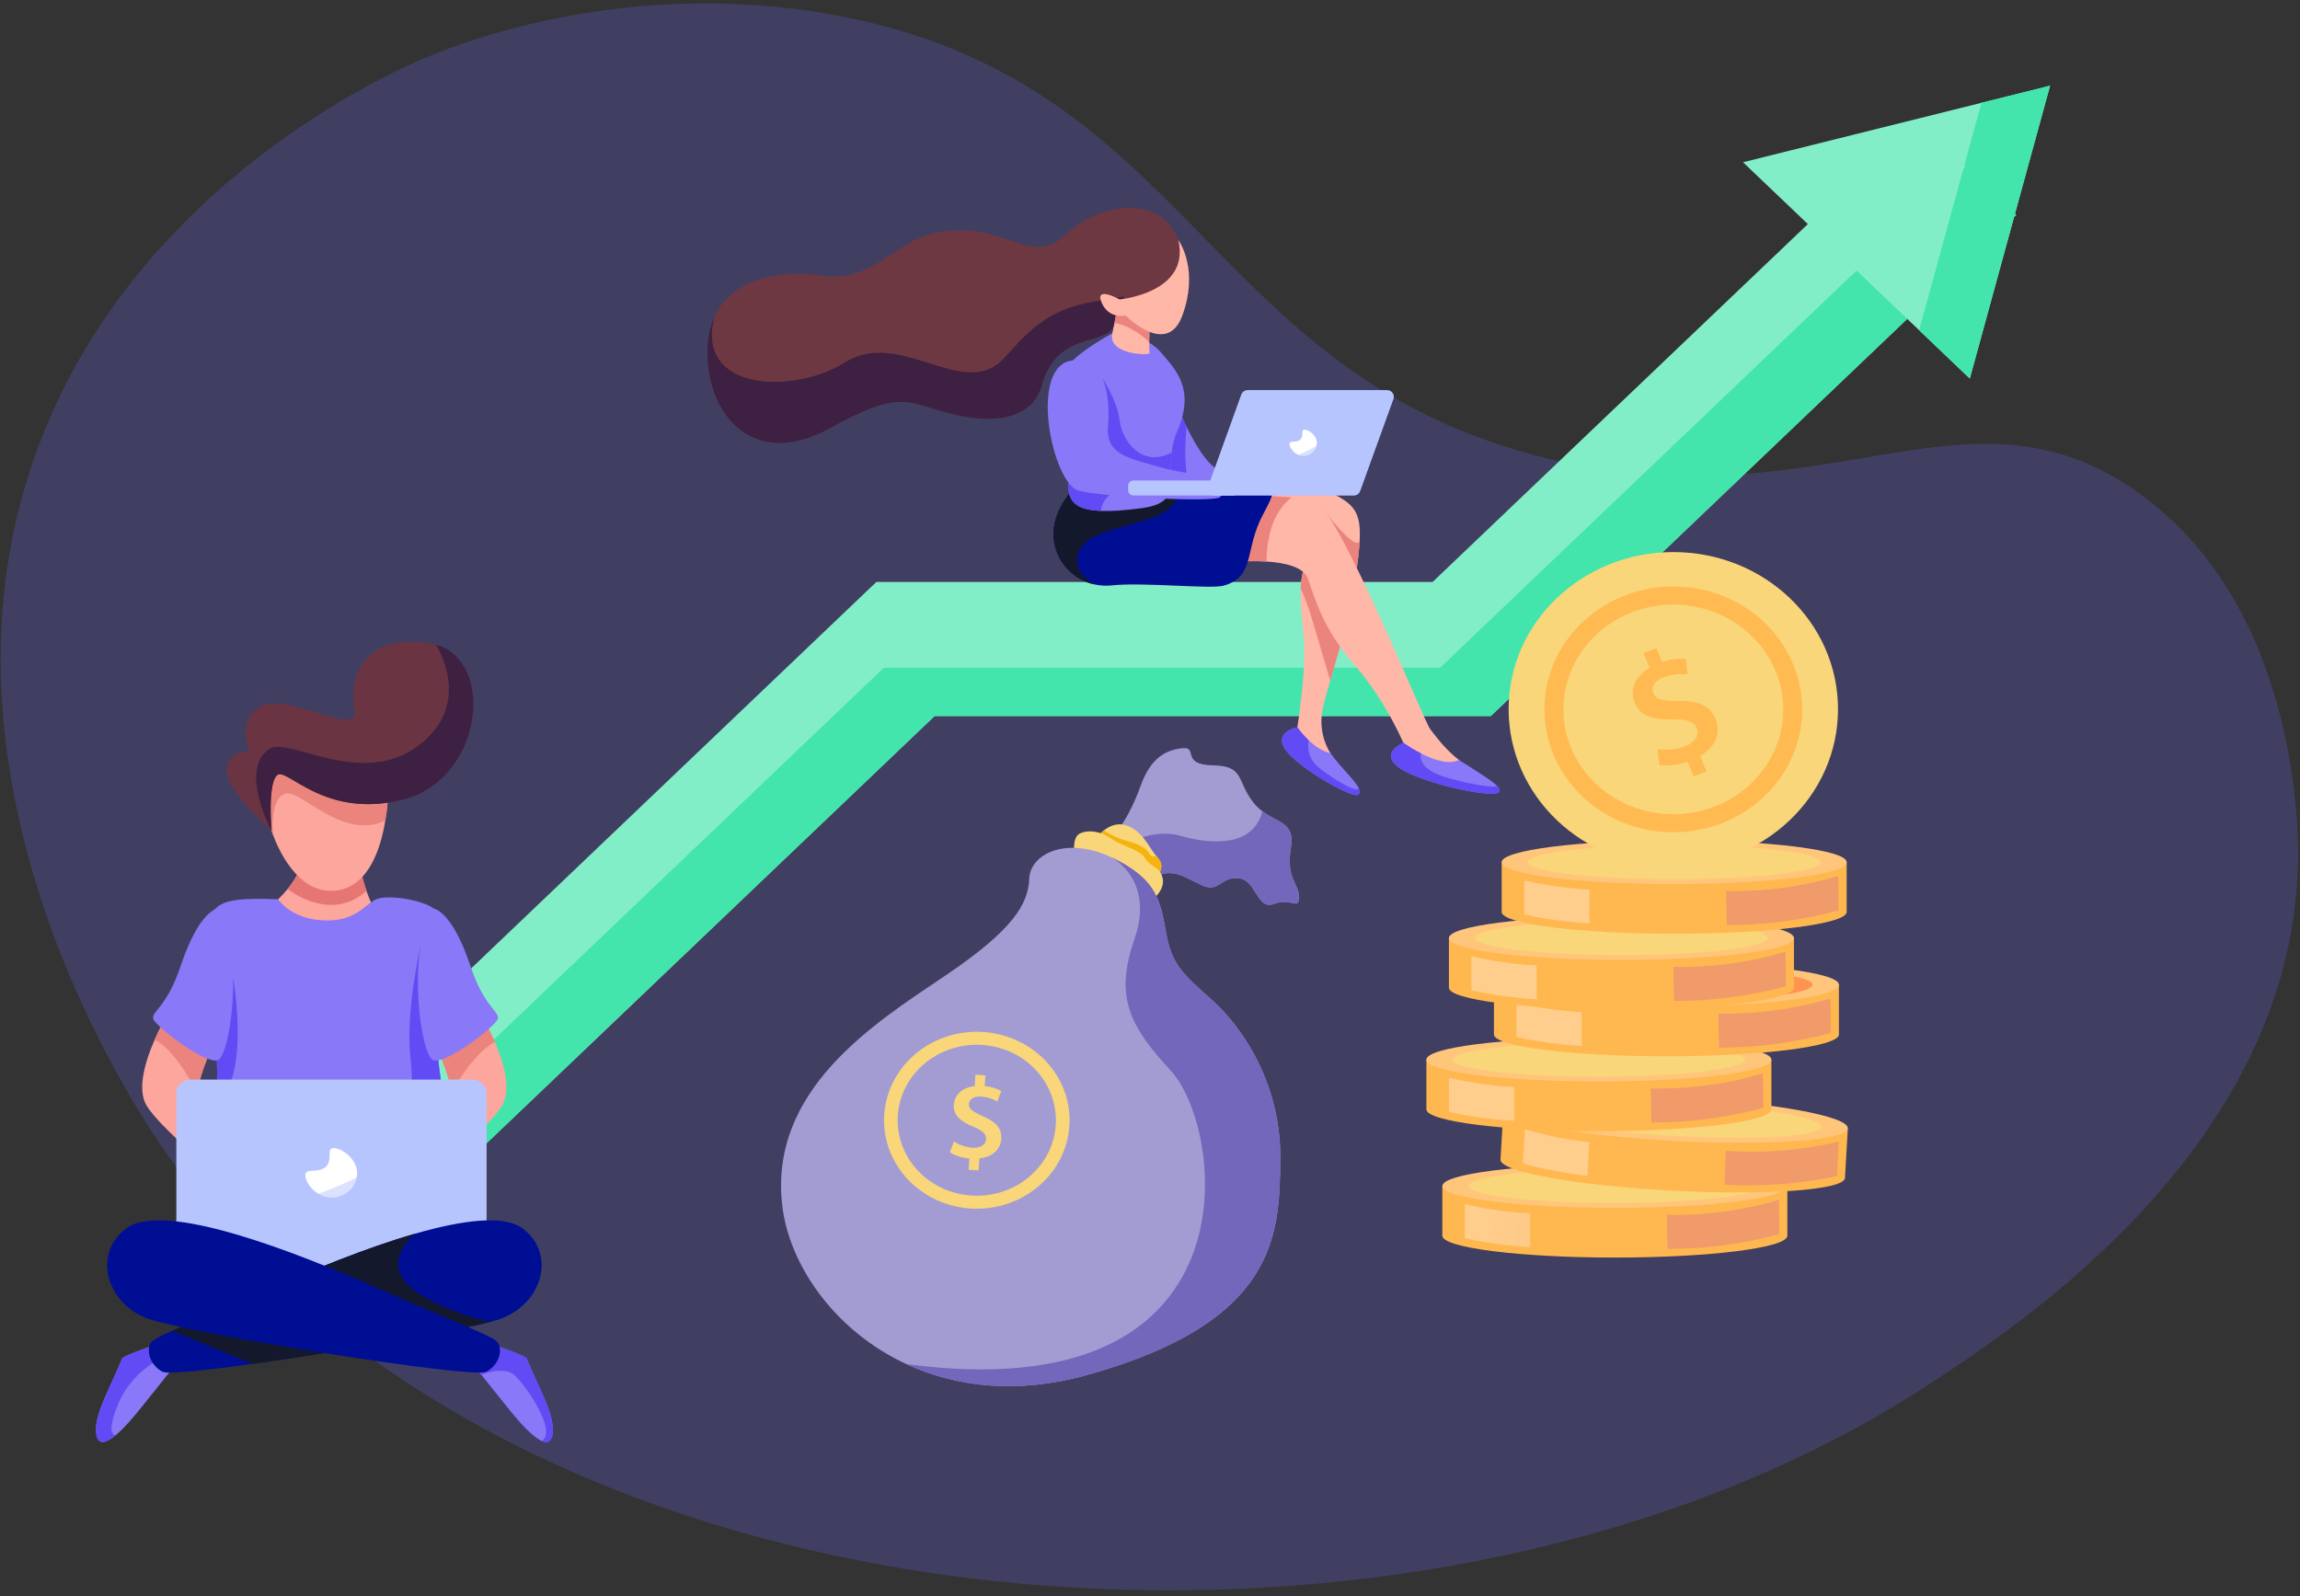 <svg width="219" height="152" viewBox="0 0 219 152" fill="none" xmlns="http://www.w3.org/2000/svg">
<rect x="0" y="0" width="219" height="152" fill="#333333" stroke="none"/>
<path opacity="0.24" d="M16.174 110.29C50 157.615 136.049 163.225 183.779 131.757C192.511 126.065 217.944 109.233 218.792 82.643C218.876 80.936 219.47 58.168 203.532 46.865C187.254 35.319 173.775 49.955 147.494 43.694C114.431 35.725 113.668 7.428 78.909 1.33C60.173 -1.923 45.083 3.606 40.759 5.395C38.386 6.371 15.157 16.21 4.899 39.466C-9.853 72.804 13.631 106.794 16.174 110.29Z" fill="#6864F9"/>
<path d="M191.86 20.355L191.979 20.469L191.776 20.661L187.559 36.047L182.733 31.443L181.603 30.365L141.952 68.185H88.991L38.764 116.091L29.3 107.065L83.447 55.42H136.408L172.14 21.339L165.966 15.451L188.668 9.791L195.202 8.162L191.86 20.355Z" fill="#82EEC8"/>
<path d="M176.778 25.762L181.604 30.365L141.952 68.185H88.992L38.764 116.091L33.938 111.487L84.165 63.581H137.126L176.778 25.762Z" fill="#44E5AD"/>
<path d="M191.861 20.355L191.98 20.469L191.777 20.661L187.56 36.047L182.734 31.443L186.951 16.058L187.154 15.866L187.034 15.752L188.669 9.791L195.203 8.162L191.861 20.355Z" fill="#44E5AD"/>
<path d="M123.675 85.411C123.675 86.766 122.991 85.441 121.317 86.073C119.643 86.705 119.664 83.845 117.962 83.633C116.259 83.422 116.099 85.079 114.425 84.296C112.751 83.512 111.741 82.729 110.225 83.392C109.165 82.772 108.308 81.82 107.684 80.958C107.227 80.329 106.83 79.662 106.499 78.965C106.499 78.965 107.604 77.639 108.583 74.898C109.562 72.158 110.98 71.435 112.562 71.254C114.143 71.073 112.37 72.82 115.467 72.88C118.565 72.941 117.709 74.356 119.352 76.435C119.596 76.743 119.882 77.019 120.2 77.257C121.695 78.386 123.297 78.311 122.92 80.677C122.428 83.754 123.675 84.056 123.675 85.411Z" fill="#A39CD3"/>
<path d="M123.676 85.411C123.676 86.766 122.991 85.442 121.317 86.073C119.643 86.705 119.665 83.845 117.962 83.634C116.259 83.423 116.099 85.079 114.425 84.296C112.752 83.512 111.741 82.73 110.226 83.392C109.165 82.772 108.308 81.821 107.684 80.958C107.964 80.38 108.184 79.932 108.184 79.932C108.184 79.932 110.346 78.998 112.339 79.578C114.122 80.097 119.178 81.209 120.2 77.261C121.695 78.39 123.297 78.315 122.92 80.681C122.428 83.754 123.676 84.056 123.676 85.411Z" fill="#7267BB"/>
<path d="M110.223 83.393L109.76 83.668L104.455 79.736C104.644 79.491 104.864 79.269 105.111 79.076C105.622 78.677 106.391 78.3 107.276 78.611C108.789 79.143 109.362 80.628 110.096 81.518C110.137 81.568 110.179 81.617 110.222 81.663C111.023 82.519 110.223 83.393 110.223 83.393Z" fill="#F9D679"/>
<path d="M110.223 83.393L109.76 83.668L104.455 79.736C104.644 79.49 104.864 79.269 105.111 79.076C105.741 79.504 106.439 79.832 107.179 80.047C108.485 80.401 109.116 80.734 109.454 81.315C109.634 81.623 109.893 81.604 110.096 81.518C110.137 81.568 110.179 81.617 110.222 81.663C111.023 82.519 110.223 83.393 110.223 83.393Z" fill="#F4B40B"/>
<path d="M109.655 85.742C109.655 85.742 110.939 84.809 110.709 83.664C110.479 82.519 109.572 82.6 109.046 81.736C108.52 80.873 106.937 80.652 105.786 79.849C104.636 79.046 103.39 79.026 102.734 79.428C102.078 79.829 102.292 81.456 102.292 81.456L109.655 85.742Z" fill="#F9D679"/>
<path d="M121.907 110.353C121.844 117.516 121.692 125.88 103.481 130.947C96.805 132.805 90.959 132.067 86.293 129.898C79.426 126.706 75.115 120.416 74.476 114.742C73.242 103.777 83.207 97.473 89.886 92.991C96.565 88.51 97.907 86.042 98.002 83.665C98.093 81.39 101.43 79.528 105.986 81.712C106.196 81.812 106.408 81.921 106.623 82.039C109.963 83.874 110.476 85.563 111.013 88.726C111.55 91.889 112.623 92.732 115.466 95.292C118.308 97.852 121.971 103.192 121.907 110.353Z" fill="#A39CD3"/>
<path d="M121.906 110.353C121.843 117.516 121.692 125.88 103.481 130.947C96.805 132.805 90.959 132.067 86.292 129.898C120.057 134.42 116.586 107.519 111.52 102.009C107.671 97.826 106.056 95.06 108.014 89.453C109.973 83.846 105.945 81.71 105.945 81.71H105.985C106.195 81.81 106.407 81.919 106.621 82.037C109.961 83.873 110.474 85.561 111.011 88.724C111.548 91.887 112.622 92.73 115.464 95.29C118.307 97.851 121.971 103.192 121.906 110.353Z" fill="#7267BB"/>
<path d="M92.226 111.396L92.295 110.323C91.565 110.258 90.847 110.016 90.445 109.726L90.829 108.704C91.358 109.046 91.971 109.25 92.608 109.297C93.34 109.34 93.86 109.022 93.894 108.494C93.925 107.995 93.54 107.651 92.7 107.305C91.508 106.813 90.753 106.236 90.819 105.207C90.88 104.255 91.624 103.561 92.808 103.434L92.876 102.349L93.829 102.405L93.762 103.434C94.317 103.472 94.857 103.629 95.34 103.892L94.962 104.892C94.49 104.62 93.957 104.46 93.408 104.424C92.596 104.376 92.279 104.759 92.257 105.134C92.228 105.592 92.629 105.866 93.592 106.301C94.862 106.841 95.403 107.473 95.34 108.458C95.28 109.399 94.543 110.189 93.253 110.314L93.18 111.455L92.226 111.396Z" fill="#F9D679"/>
<path d="M89.258 114.31C87.676 113.602 86.35 112.463 85.446 111.036C84.543 109.609 84.104 107.959 84.184 106.294C84.264 104.629 84.861 103.024 85.897 101.682C86.934 100.34 88.364 99.321 90.008 98.755C91.651 98.189 93.434 98.1 95.13 98.5C96.827 98.9 98.361 99.771 99.538 101.003C100.716 102.234 101.484 103.771 101.746 105.419C102.007 107.067 101.75 108.752 101.008 110.261C100.01 112.282 98.213 113.843 96.011 114.602C93.808 115.361 91.38 115.256 89.258 114.31ZM96.208 100.17C94.858 99.567 93.351 99.358 91.877 99.572C90.403 99.785 89.028 100.411 87.927 101.369C86.826 102.328 86.047 103.576 85.69 104.957C85.332 106.338 85.412 107.788 85.919 109.125C86.427 110.463 87.338 111.626 88.538 112.47C89.739 113.313 91.175 113.797 92.664 113.862C94.153 113.927 95.629 113.569 96.906 112.834C98.182 112.099 99.201 111.019 99.833 109.732C100.68 108.005 100.773 106.028 100.093 104.236C99.414 102.443 98.016 100.981 96.208 100.17Z" fill="#F9D679"/>
<path d="M170.186 112.939V117.678C170.186 118.825 162.833 119.756 153.762 119.756C144.691 119.756 137.337 118.825 137.337 117.678V112.939H170.186Z" fill="#FFB850"/>
<path d="M153.765 115.018C162.836 115.018 170.19 114.087 170.19 112.939C170.19 111.792 162.836 110.861 153.765 110.861C144.694 110.861 137.34 111.792 137.34 112.939C137.34 114.087 144.694 115.018 153.765 115.018Z" fill="#FFC67B"/>
<path d="M153.765 114.562C161.453 114.562 167.686 113.836 167.686 112.939C167.686 112.043 161.453 111.316 153.765 111.316C146.077 111.316 139.844 112.043 139.844 112.939C139.844 113.836 146.077 114.562 153.765 114.562Z" fill="#F9D679"/>
<path d="M169.388 114.254C169.399 115.347 169.41 116.441 169.422 117.534C165.957 118.467 162.373 118.938 158.773 118.935L158.706 115.687C162.324 115.761 165.931 115.277 169.388 114.254V114.254Z" fill="#F19A6A"/>
<path d="M145.695 115.554V118.765C144.341 118.686 142.992 118.539 141.654 118.326C140.9 118.205 140.176 118.068 139.486 117.919V114.675C140.171 114.835 140.895 114.982 141.654 115.109C142.991 115.335 144.34 115.483 145.695 115.554V115.554Z" fill="url(#paint0_linear_351_224)"/>
<path d="M175.948 107.449L175.671 112.18C175.604 113.325 168.209 113.864 159.152 113.382C150.094 112.9 142.807 111.581 142.874 110.434L143.152 105.703L175.948 107.449Z" fill="#FFB850"/>
<path d="M175.938 107.44C176.005 106.294 168.717 104.974 159.659 104.493C150.602 104.012 143.206 104.55 143.139 105.696C143.072 106.842 150.36 108.162 159.417 108.643C168.474 109.125 175.871 108.586 175.938 107.44Z" fill="#FFC67B"/>
<path d="M173.437 107.307C173.489 106.412 167.309 105.356 159.633 104.948C151.956 104.539 145.691 104.934 145.639 105.829C145.586 106.724 151.767 107.781 159.443 108.189C167.12 108.597 173.385 108.202 173.437 107.307Z" fill="#F9D679"/>
<path d="M175.075 108.719L174.917 111.995C171.403 112.743 167.798 113.023 164.203 112.828L164.326 109.582C167.934 109.848 171.564 109.556 175.075 108.719V108.719Z" fill="#F19A6A"/>
<path d="M151.34 108.757L151.148 111.969C149.801 111.817 148.463 111.599 147.14 111.316C146.393 111.156 145.679 110.98 144.998 110.794L145.19 107.556C145.861 107.752 146.579 107.938 147.33 108.104C148.651 108.399 149.99 108.617 151.34 108.757V108.757Z" fill="url(#paint1_linear_351_224)"/>
<path d="M168.667 100.904V105.643C168.667 106.79 161.314 107.721 152.243 107.721C143.172 107.721 135.818 106.79 135.818 105.643V100.904H168.667Z" fill="#FFB850"/>
<path d="M152.242 102.984C161.313 102.984 168.667 102.053 168.667 100.906C168.667 99.758 161.313 98.827 152.242 98.827C143.171 98.827 135.817 99.758 135.817 100.906C135.817 102.053 143.171 102.984 152.242 102.984Z" fill="#FFC67B"/>
<path d="M152.242 102.529C159.93 102.529 166.163 101.802 166.163 100.906C166.163 100.009 159.93 99.282 152.242 99.282C144.554 99.282 138.321 100.009 138.321 100.906C138.321 101.802 144.554 102.529 152.242 102.529Z" fill="#F9D679"/>
<path d="M167.866 102.219C167.877 103.312 167.888 104.405 167.9 105.499C164.435 106.432 160.851 106.903 157.251 106.9L157.184 103.652C160.802 103.725 164.409 103.242 167.866 102.219V102.219Z" fill="#F19A6A"/>
<path d="M144.173 103.519V106.735C142.819 106.655 141.47 106.509 140.132 106.296C139.378 106.175 138.654 106.038 137.964 105.889V102.645C138.649 102.805 139.373 102.952 140.132 103.079C141.469 103.303 142.818 103.45 144.173 103.519V103.519Z" fill="url(#paint2_linear_351_224)"/>
<path d="M175.098 93.772V98.511C175.098 99.658 167.745 100.589 158.674 100.589C149.603 100.589 142.25 99.658 142.25 98.511V93.772H175.098Z" fill="#FFB850"/>
<path d="M158.673 95.852C167.744 95.852 175.098 94.921 175.098 93.773C175.098 92.625 167.744 91.695 158.673 91.695C149.602 91.695 142.248 92.625 142.248 93.773C142.248 94.921 149.602 95.852 158.673 95.852Z" fill="#FFC67B"/>
<path d="M158.673 95.396C166.361 95.396 172.594 94.67 172.594 93.773C172.594 92.877 166.361 92.15 158.673 92.15C150.985 92.15 144.752 92.877 144.752 93.773C144.752 94.67 150.985 95.396 158.673 95.396Z" fill="#FF9350"/>
<path d="M174.297 95.087C174.308 96.18 174.319 97.273 174.33 98.367C170.865 99.3 167.282 99.771 163.681 99.768L163.614 96.52C167.233 96.593 170.84 96.11 174.297 95.087Z" fill="#F19A6A"/>
<path d="M150.604 96.386V99.602C149.25 99.523 147.901 99.376 146.563 99.163C145.809 99.043 145.085 98.906 144.395 98.757V95.512C145.08 95.673 145.804 95.819 146.563 95.947C147.9 96.17 149.249 96.317 150.604 96.386V96.386Z" fill="url(#paint3_linear_351_224)"/>
<path d="M170.813 89.322V94.061C170.813 95.208 163.46 96.139 154.389 96.139C145.318 96.139 137.964 95.208 137.964 94.061V89.322H170.813Z" fill="#FFB850"/>
<path d="M154.389 91.404C163.46 91.404 170.814 90.474 170.814 89.326C170.814 88.178 163.46 87.247 154.389 87.247C145.318 87.247 137.964 88.178 137.964 89.326C137.964 90.474 145.318 91.404 154.389 91.404Z" fill="#FFC67B"/>
<path d="M154.388 90.949C162.076 90.949 168.309 90.222 168.309 89.326C168.309 88.429 162.076 87.703 154.388 87.703C146.7 87.703 140.467 88.429 140.467 89.326C140.467 90.222 146.7 90.949 154.388 90.949Z" fill="#F9D679"/>
<path d="M170.011 90.64C170.022 91.733 170.034 92.826 170.045 93.92C166.58 94.853 162.997 95.324 159.396 95.32L159.329 92.073C162.948 92.146 166.555 91.662 170.011 90.64V90.64Z" fill="#F19A6A"/>
<path d="M146.316 91.939V95.155C144.962 95.076 143.613 94.929 142.275 94.716C141.52 94.595 140.797 94.458 140.106 94.309V91.065C140.792 91.225 141.516 91.372 142.275 91.499C143.611 91.723 144.961 91.87 146.316 91.939V91.939Z" fill="url(#paint4_linear_351_224)"/>
<path d="M175.836 82.104V86.842C175.836 87.99 168.483 88.921 159.412 88.921C150.341 88.921 142.987 87.99 142.987 86.842V82.104H175.836Z" fill="#FFB850"/>
<path d="M159.412 84.182C168.483 84.182 175.836 83.252 175.836 82.104C175.836 80.956 168.483 80.025 159.412 80.025C150.34 80.025 142.987 80.956 142.987 82.104C142.987 83.252 150.34 84.182 159.412 84.182Z" fill="#FFC67B"/>
<path d="M159.412 83.727C167.1 83.727 173.332 83 173.332 82.104C173.332 81.207 167.1 80.481 159.412 80.481C151.723 80.481 145.491 81.207 145.491 82.104C145.491 83 151.723 83.727 159.412 83.727Z" fill="#F9D679"/>
<path d="M175.035 83.419C175.046 84.512 175.057 85.605 175.069 86.698C171.604 87.631 168.02 88.103 164.42 88.099L164.353 84.852C167.971 84.925 171.578 84.441 175.035 83.419V83.419Z" fill="#F19A6A"/>
<path d="M151.341 84.717V87.933C149.987 87.854 148.638 87.707 147.3 87.494C146.546 87.374 145.822 87.236 145.132 87.087V83.843C145.817 84.004 146.541 84.15 147.3 84.278C148.637 84.501 149.986 84.648 151.341 84.717V84.717Z" fill="url(#paint5_linear_351_224)"/>
<path d="M35.956 87.16C34.72 89.563 30.413 90.289 27.605 88.549C26.747 88.021 26.067 87.268 25.647 86.38C26.283 85.87 26.861 85.297 27.373 84.671C27.835 84.108 28.227 83.497 28.543 82.848C28.654 82.623 28.748 82.391 28.824 82.153L34.302 82.643C34.453 83.385 34.651 84.118 34.895 84.838V84.838C35.158 85.607 35.509 86.455 35.956 87.16Z" fill="#FCA69D"/>
<path d="M34.895 84.836C31.875 87.552 28.398 85.415 27.373 84.669C27.835 84.106 28.227 83.495 28.543 82.846C28.654 82.621 28.748 82.389 28.824 82.151L34.302 82.641C34.453 83.384 34.651 84.117 34.895 84.836Z" fill="#E57673"/>
<path d="M40.236 113.827C36.242 115.461 21.178 116.985 20.949 112.63C20.942 112.51 20.937 112.386 20.931 112.254C20.855 110.552 20.802 107.834 20.739 104.875C20.685 102.25 20.622 99.434 20.529 96.972C20.439 94.582 20.32 92.523 20.152 91.295C19.467 86.302 19.809 85.352 26.488 85.638C26.488 85.638 27.683 87.522 30.802 87.65C33.92 87.777 34.701 86.13 35.824 85.638C36.947 85.146 40.317 85.72 41.308 86.53C42.089 87.17 41.774 90.689 41.59 94.236C41.502 95.928 41.444 97.628 41.549 99.024C42.061 105.882 44.23 112.195 40.236 113.827Z" fill="#8978F7"/>
<path d="M20.738 104.875C20.684 102.25 20.621 99.435 20.528 96.973L22.204 93.111C22.204 93.111 23.837 102.417 20.738 104.875Z" fill="#614BF4"/>
<path d="M40.236 113.827C36.242 115.461 21.178 116.985 20.949 112.63C20.943 112.51 20.937 112.386 20.931 112.254C22.338 114.978 27.929 114.523 33.673 112.469C38.695 110.672 39.608 105.121 39.094 100.765C38.58 96.409 40.037 90.145 40.037 90.145L41.59 94.24C41.501 95.933 41.443 97.633 41.548 99.028C42.061 105.882 44.23 112.195 40.236 113.827Z" fill="#614BF4"/>
<path d="M47.774 105.337C46.176 107.842 40.185 112.47 40.185 112.47L39.558 108.932C39.558 108.932 42.069 105.613 42.925 104.141C42.925 102.782 41.859 100.417 41.859 100.417C42.086 97.533 46.173 97.284 46.173 97.284C46.521 97.911 46.836 98.554 47.115 99.211C47.911 101.055 48.766 103.785 47.774 105.337Z" fill="#FCA69D"/>
<path d="M47.119 99.209C44.914 100.421 42.924 104.141 42.924 104.141C42.924 102.781 41.858 100.416 41.858 100.416C42.086 97.532 46.172 97.284 46.172 97.284C46.522 97.91 46.838 98.552 47.119 99.209V99.209Z" fill="#EA847D"/>
<path d="M22.204 108.93L21.578 112.468C21.578 112.468 15.586 107.842 13.989 105.335C12.966 103.734 13.906 100.884 14.715 99.039C15.172 98 15.586 97.28 15.586 97.28C15.586 97.28 19.675 97.528 19.9 100.412C19.9 100.412 18.835 102.777 18.835 104.137C19.694 105.611 22.204 108.93 22.204 108.93Z" fill="#FCA69D"/>
<path d="M19.903 100.415C19.903 100.415 18.838 102.78 18.838 104.139C18.838 104.139 16.605 99.762 14.716 99.041C15.172 98.002 15.586 97.281 15.586 97.281C15.586 97.281 19.675 97.531 19.903 100.415Z" fill="#EA847D"/>
<path d="M41.307 86.532C41.307 86.532 43.032 86.698 44.8 92.004C46.126 95.982 47.624 96.331 47.396 97.039C47.168 97.746 42.603 101.257 41.307 100.984C40.011 100.712 38.669 90.204 41.307 86.532Z" fill="#8978F7"/>
<path d="M20.688 86.532C20.688 86.532 18.962 86.698 17.195 92.004C15.869 95.982 14.37 96.331 14.598 97.039C14.827 97.746 19.392 101.257 20.688 100.984C21.984 100.712 23.325 90.204 20.688 86.532Z" fill="#8978F7"/>
<path d="M36.614 78.562C36.088 81.383 34.772 84.837 31.487 84.837C28.277 84.837 26.525 80.915 26.015 79.559C25.909 79.278 25.857 79.102 25.857 79.102L24.487 75.619L25.857 72.427C25.857 72.427 35.291 71.774 36.965 74.967C36.952 76.172 36.834 77.375 36.614 78.562Z" fill="#FCA69D"/>
<path d="M36.688 78.14C32.535 80.115 28.611 75.057 27.131 75.586C25.631 76.123 26.011 79.479 26.015 79.559C25.909 79.278 25.857 79.102 25.857 79.102L24.487 75.619L25.857 72.427C25.857 72.427 35.291 71.774 36.965 74.967C36.964 74.966 37.051 76.193 36.688 78.14Z" fill="#EA847D"/>
<path d="M38.514 76.108C30.868 78.119 27.282 72.956 26.371 73.827C25.459 74.698 25.857 79.106 25.857 79.106C25.857 79.106 21.292 75.134 21.577 73.174C21.863 71.215 23.798 71.65 23.798 71.65C23.798 71.65 22.372 68.765 24.768 67.296C27.163 65.826 34.267 70.343 33.753 67.622C33.239 64.901 34.239 60.313 40.801 61.24C41.036 61.273 41.268 61.322 41.495 61.387V61.387C47.27 63.032 45.878 74.168 38.514 76.108Z" fill="#6A3442"/>
<path d="M38.514 76.108C30.868 78.119 27.283 72.956 26.371 73.827C25.459 74.698 25.857 79.106 25.857 79.106C25.857 79.106 22.719 73.282 25.648 71.323C27.459 70.112 34.359 75.079 39.79 71.049C45.221 67.019 41.502 61.385 41.502 61.385C47.27 63.032 45.878 74.168 38.514 76.108Z" fill="#3D2042"/>
<path d="M46.326 104.124V119.297C46.326 119.646 46.181 119.98 45.922 120.227C45.664 120.474 45.313 120.612 44.948 120.612H18.17C17.805 120.612 17.454 120.474 17.195 120.227C16.937 119.98 16.791 119.646 16.791 119.297V104.124C16.791 103.775 16.937 103.441 17.195 103.194C17.454 102.948 17.805 102.809 18.17 102.809H44.944C45.02 102.809 45.096 102.815 45.171 102.827C45.493 102.878 45.786 103.036 45.998 103.273C46.21 103.511 46.326 103.812 46.326 104.124V104.124Z" fill="#B7C5FF"/>
<path d="M34.005 111.713C34.005 112.331 33.748 112.924 33.29 113.362C32.832 113.799 32.21 114.045 31.562 114.046C29.924 114.046 28.82 112.26 29.117 111.713C29.355 111.276 30.436 111.733 31.065 111.073C31.647 110.46 31.171 109.591 31.562 109.383C32.09 109.098 34.005 110.14 34.005 111.713Z" fill="white"/>
<g style="mix-blend-mode:multiply" opacity="0.5">
<path d="M46.326 104.124V119.297C46.326 119.646 46.181 119.981 45.922 120.227C45.664 120.474 45.313 120.612 44.948 120.612H18.17C17.805 120.612 17.454 120.474 17.195 120.227C16.937 119.981 16.791 119.646 16.791 119.297V116.127C34.137 115.654 42.374 106.748 45.168 102.828C45.491 102.878 45.785 103.035 45.997 103.273C46.209 103.51 46.326 103.812 46.326 104.124V104.124Z" fill="#B7C5FF"/>
</g>
<path d="M16.56 130.155C16.56 130.155 15.382 131.606 13.479 134.002C12.626 135.076 11.742 136.079 10.994 136.694C10.077 137.452 9.365 137.63 9.18 136.649C8.837 134.872 10.511 132.151 11.653 129.32C12.489 128.812 14.582 128.16 14.582 128.16L15.63 129.218L16.56 130.155Z" fill="#8978F7"/>
<path d="M15.632 129.218C15.632 129.218 12.694 130.407 11.325 133.529C9.956 136.652 10.995 136.694 10.995 136.694C10.078 137.452 9.366 137.63 9.181 136.649C8.838 134.872 10.512 132.151 11.654 129.32C12.49 128.812 14.583 128.16 14.583 128.16L15.632 129.218Z" fill="#614BF4"/>
<path d="M47.564 125.623C47.349 125.697 47.069 125.779 46.732 125.867C42.945 126.873 31.928 128.783 24.032 129.881C19.446 130.521 15.913 130.881 15.463 130.629C14.169 129.903 13.942 128.526 14.365 127.871C14.536 127.606 15.176 127.27 16.388 126.735C18.163 125.952 21.168 124.746 25.733 122.72C29.654 120.982 34.891 118.816 39.56 117.474C44.046 116.185 48.007 115.655 49.772 116.987C53.037 119.453 51.599 124.241 47.564 125.623Z" fill="#000E94"/>
<path d="M46.732 125.864C42.945 126.87 31.928 128.78 24.032 129.878L16.388 126.732C18.163 125.949 21.168 124.743 25.733 122.717C29.653 120.98 34.89 118.814 39.56 117.471C39.56 117.471 35.388 120.631 40.314 123.459C43.719 125.414 46.732 125.864 46.732 125.864Z" fill="#14182D"/>
<path d="M52.599 136.649C52.469 137.323 52.092 137.449 51.572 137.217C50.72 136.835 49.48 135.487 48.299 134.002C47.206 132.626 46.351 131.56 45.821 130.903C45.431 130.418 45.218 130.155 45.218 130.155L47.197 128.16C47.197 128.16 49.288 128.813 50.125 129.32C51.267 132.151 52.941 134.872 52.599 136.649Z" fill="#8978F7"/>
<path d="M52.599 136.649C52.469 137.323 52.092 137.449 51.572 137.217C53.153 136.332 49.935 131.731 48.931 130.903C47.926 130.076 45.824 130.903 45.824 130.903C45.434 130.418 45.221 130.155 45.221 130.155L47.199 128.16C47.199 128.16 49.291 128.813 50.128 129.32C51.267 132.151 52.941 134.872 52.599 136.649Z" fill="#614BF4"/>
<path d="M12.006 116.985C15.611 114.265 28.364 119.307 36.047 122.717C43.731 126.127 46.992 127.216 47.416 127.869C47.84 128.523 47.608 129.901 46.319 130.627C45.029 131.353 18.248 126.994 14.216 125.623C10.184 124.251 8.738 119.452 12.006 116.985Z" fill="#000E94"/>
<path d="M112.583 24.193C112.566 25.161 111.602 26.372 110.729 27.386C109.175 29.189 106.585 30.238 105.935 31.262C104.928 32.864 100.628 31.678 99.218 36.645C98.372 39.621 95.305 40.425 91.281 39.578C86.309 38.531 86.309 36.764 78.987 40.801C71.665 44.838 67.1 39.41 67.373 33.066C67.421 31.933 67.66 30.963 68.036 30.14C69.779 26.363 74.584 25.681 78.39 26.261C83.026 26.966 85.167 22.932 89.223 22.146C95.749 20.881 98.025 25.621 101.452 22.353C103.228 20.659 106.664 19.002 109.719 20.194C112.194 21.161 112.583 24.193 112.583 24.193Z" fill="#6D3842"/>
<path d="M105.939 31.259C104.932 32.861 100.632 31.675 99.222 36.642C98.376 39.617 95.309 40.421 91.285 39.574C86.313 38.527 86.313 36.761 78.991 40.798C71.669 44.835 67.104 39.406 67.377 33.062C67.425 31.929 67.665 30.959 68.04 30.136C66.112 37.296 75.578 37.582 80.434 34.525C85.718 31.195 91.764 38.211 95.549 34.159C97.646 31.914 99.458 29.496 104.16 28.724C107.386 28.197 107.007 28.22 107.007 28.22C107.007 28.22 106.585 30.237 105.939 31.259Z" fill="#3D2042"/>
<path d="M129.46 51.558C129.412 52.424 129.286 53.487 129.104 54.817C128.656 58.097 127.475 62.035 126.66 64.828C126.234 66.298 125.91 67.451 125.852 68.023C125.623 70.262 126.688 71.724 126.688 71.724L125.205 71.868L123.531 69.256C123.531 69.256 124.424 63.686 124.139 60.693C123.977 58.988 123.796 57.462 123.852 56.09C123.89 55.053 124.065 54.105 124.483 53.237C124.722 52.74 124.468 52.392 123.95 52.151C122.368 51.411 118.32 51.658 118.32 51.658L120.26 46.135C120.26 46.135 125.341 46.072 127.563 47.36C129.122 48.266 129.591 49.164 129.46 51.558Z" fill="#FFB7A8"/>
<path d="M129.46 51.558C129.412 52.424 129.286 53.488 129.105 54.817C128.656 58.097 127.475 62.035 126.66 64.829C126.66 64.829 125.432 60.586 124.824 58.626C124.235 56.728 123.872 56.127 123.851 56.092C123.889 55.054 124.064 54.106 124.482 53.238C124.722 52.741 124.467 52.393 123.949 52.153L125.725 48.146C125.725 48.146 128.947 52.518 129.46 51.558Z" fill="#EA847D"/>
<path d="M116.265 44.806C115.523 46.544 114.78 47.092 114.78 47.092L113.027 46.298L110.101 44.971C110.101 44.971 110.614 40.453 112.097 38.657C112.097 38.657 112.441 39.541 112.978 40.64C113.806 42.334 115.089 44.542 116.265 44.806Z" fill="#8978F7"/>
<path d="M113.183 45.912C113.14 46.043 113.089 46.172 113.028 46.297L110.102 44.97C110.102 44.97 110.615 40.452 112.098 38.656C112.098 38.656 112.442 39.54 112.979 40.639C112.89 41.612 112.682 44.493 113.183 45.912Z" fill="#614BF4"/>
<path d="M137.834 73.515L133.84 71.229C133.84 71.229 132.074 66.876 129.077 63.447C126.08 60.018 125.338 57.405 124.539 55.119C124.142 53.978 122.321 53.584 120.598 53.473C119.477 53.411 118.353 53.434 117.235 53.541L117.578 47.282C117.578 47.282 120.53 47.128 122.981 47.374C123.868 47.465 124.69 47.603 125.281 47.822C127.507 48.645 135.552 68.62 136.18 69.436C136.809 70.253 137.659 71.396 138.919 72.375C139.363 72.718 137.834 73.515 137.834 73.515Z" fill="#FFB7A8"/>
<path d="M122.98 47.371C120.931 48.942 120.603 51.827 120.597 53.473C119.476 53.411 118.352 53.434 117.234 53.541L117.577 47.282C117.577 47.282 120.527 47.128 122.98 47.371Z" fill="#EA847D"/>
<path d="M120.317 48.887C118.433 52.316 119.597 54.922 116.493 55.776C115.267 56.114 108.788 55.427 105.894 55.744C105.333 55.806 104.765 55.775 104.215 55.653C100.668 54.873 98.548 50.394 102.277 46.502C107.822 46.108 110.789 46.489 110.789 46.489C110.789 46.489 111.093 46.436 111.587 46.353C113.395 46.052 117.761 45.37 119.195 45.541C121.019 45.764 122.199 45.459 120.317 48.887Z" fill="#000E94"/>
<path d="M103.027 52.027C101.487 54.212 104.143 55.62 104.213 55.658C100.666 54.879 98.546 50.4 102.275 46.507C107.82 46.113 110.787 46.494 110.787 46.494C110.787 46.494 111.091 46.441 111.585 46.358L112.119 47.346C111.092 50.177 104.586 49.814 103.027 52.027Z" fill="#14182D"/>
<path d="M112.099 41.051C111.817 41.707 111.633 42.397 111.552 43.102V43.102C111.337 44.892 111.755 46.32 111.162 47.261C110.809 47.82 110.097 48.209 108.677 48.398C107.074 48.611 105.817 48.695 104.842 48.657C101.086 48.507 101.462 46.554 102.232 43.226C102.711 41.149 102.338 39.432 101.955 38.058C101.571 36.659 101.171 35.614 101.66 34.9C102.63 33.485 105.911 31.745 105.911 31.745L107.366 32.02C107.998 32.056 108.614 32.22 109.175 32.5C109.735 32.78 110.227 33.17 110.619 33.644C111.995 35.276 113.811 37.078 112.099 41.051Z" fill="#8978F7"/>
<path d="M111.161 47.261L105.69 47.091C105.69 47.091 104.866 47.762 104.84 48.657C101.084 48.507 101.46 46.554 102.229 43.226C102.709 41.149 102.336 39.432 101.952 38.058L104.979 36.067C104.979 36.067 106.376 38.092 106.609 40.051C106.842 42.011 108.748 44.586 111.556 43.101C111.337 44.892 111.755 46.32 111.161 47.261Z" fill="#614BF4"/>
<path d="M109.426 32.568C109.42 32.92 109.434 33.272 109.467 33.623C109.502 33.877 105.441 33.795 105.909 31.747C105.988 31.397 106.06 31.056 106.12 30.751C106.263 30.028 106.348 29.499 106.348 29.499C106.348 29.499 109.145 29.786 109.467 30.738C109.467 30.737 109.426 31.716 109.426 32.568Z" fill="#FFB7A8"/>
<path d="M109.467 30.737C109.467 30.737 109.426 31.716 109.426 32.566C108.946 32.118 107.659 31.029 106.12 30.747C106.263 30.025 106.347 29.495 106.347 29.495C106.347 29.495 109.145 29.785 109.467 30.737Z" fill="#EA847D"/>
<path d="M102.155 34.324C105.268 34.035 105.728 37.84 105.5 40.597C105.272 43.355 107.591 43.645 110.444 44.48C113.297 45.315 116.835 45.35 116.835 45.35C116.835 45.35 116.682 46.885 116.15 47.356C115.618 47.828 105.271 47.382 102.722 46.729C100.174 46.076 97.856 34.722 102.155 34.324Z" fill="#8978F7"/>
<path d="M142.703 75.456C142.247 75.892 137.871 75.148 134.752 73.896C131.632 72.643 132.112 71.445 133.622 70.73C134.158 71.108 134.721 71.449 135.308 71.749V71.749C136.458 72.335 137.934 72.863 138.917 72.37C140.851 73.595 142.097 74.368 142.576 74.875C142.805 75.127 142.853 75.313 142.703 75.456Z" fill="#8978F7"/>
<path d="M142.703 75.456C142.247 75.892 137.871 75.148 134.752 73.896C131.632 72.643 132.112 71.445 133.622 70.73C134.158 71.108 134.721 71.449 135.308 71.749V71.749C135.171 72.276 135.267 73.372 137.976 74.113C141.656 75.119 142.577 74.878 142.577 74.878C142.805 75.127 142.853 75.313 142.703 75.456Z" fill="#614BF4"/>
<path d="M129.313 75.682C128.834 76.082 123.683 73.18 122.427 71.437C121.171 69.694 123.531 69.261 123.531 69.261C123.848 69.702 124.207 70.113 124.605 70.49C125.166 71.022 125.899 71.56 126.688 71.728C127.742 73.191 129.036 74.317 129.372 75.046C129.502 75.313 129.499 75.527 129.313 75.682Z" fill="#8978F7"/>
<path d="M112.583 30.041C111.112 34.064 107.174 30.041 107.174 30.041C106.895 30.097 106.607 30.097 106.329 30.041H106.322C105.831 29.943 105.242 29.64 104.892 28.806C104.207 27.173 106.604 28.515 106.604 28.515C106.604 28.515 113.371 27.899 112.197 22.858C112.201 22.863 112.204 22.868 112.207 22.874C112.414 23.169 114.129 25.813 112.583 30.041Z" fill="#FFB7A8"/>
<path d="M129.313 75.682C128.834 76.082 123.683 73.18 122.427 71.437C121.171 69.694 123.531 69.261 123.531 69.261C123.848 69.702 124.207 70.113 124.605 70.49C124.51 71.038 124.468 72.25 125.643 73.155C127.201 74.358 129.286 75.591 129.376 75.047C129.502 75.313 129.499 75.527 129.313 75.682Z" fill="#614BF4"/>
<path d="M132.67 38.002L129.507 46.758C129.465 46.879 129.384 46.986 129.275 47.061C129.167 47.137 129.036 47.178 128.902 47.18H115.638C115.532 47.177 115.429 47.151 115.337 47.102C115.245 47.054 115.166 46.986 115.107 46.903C115.048 46.82 115.01 46.724 114.997 46.625C114.984 46.525 114.997 46.424 115.033 46.33L115.209 45.841L118.193 37.573C118.236 37.451 118.316 37.345 118.425 37.269C118.533 37.194 118.664 37.152 118.798 37.151H132.068C132.207 37.151 132.342 37.194 132.452 37.276C132.563 37.36 132.644 37.475 132.683 37.605C132.722 37.735 132.718 37.874 132.67 38.002Z" fill="#B7C5FF"/>
<path d="M107.939 45.754H117.561V47.18H107.939C107.871 47.18 107.803 47.167 107.74 47.142C107.677 47.117 107.619 47.081 107.571 47.035C107.523 46.989 107.484 46.934 107.458 46.874C107.432 46.813 107.418 46.749 107.418 46.684V46.246C107.419 46.115 107.475 45.99 107.572 45.898C107.67 45.806 107.802 45.754 107.939 45.754V45.754Z" fill="#B7C5FF"/>
<path d="M125.393 42.178C125.393 42.505 125.257 42.819 125.014 43.051C124.771 43.282 124.442 43.412 124.099 43.412C123.236 43.412 122.648 42.467 122.805 42.178C122.93 41.946 123.503 42.188 123.835 41.838C124.143 41.513 123.892 41.053 124.099 40.943C124.38 40.794 125.393 41.345 125.393 42.178Z" fill="white"/>
<g style="mix-blend-mode:multiply" opacity="0.5">
<path d="M132.67 38.002L129.507 46.758C129.465 46.88 129.384 46.986 129.275 47.062C129.167 47.137 129.036 47.179 128.902 47.18H115.638C115.532 47.178 115.429 47.151 115.337 47.103C115.245 47.054 115.166 46.986 115.107 46.903C115.048 46.82 115.01 46.724 114.997 46.625C114.984 46.525 114.997 46.424 115.033 46.33L115.209 45.842C125.015 44.379 131.151 38.607 132.451 37.276C132.562 37.36 132.643 37.475 132.683 37.605C132.722 37.735 132.718 37.874 132.67 38.002V38.002Z" fill="#B7C5FF"/>
</g>
<path d="M159.329 82.486C167.989 82.486 175.01 75.79 175.01 67.529C175.01 59.269 167.989 52.573 159.329 52.573C150.669 52.573 143.648 59.269 143.648 67.529C143.648 75.79 150.669 82.486 159.329 82.486Z" fill="#F9D679"/>
<path d="M161.259 73.925L160.684 72.537C159.725 72.866 158.671 72.965 157.991 72.826L157.837 71.328C158.713 71.461 159.611 71.373 160.44 71.073C161.386 70.715 161.847 70.028 161.561 69.34C161.294 68.7 160.596 68.48 159.324 68.517C157.522 68.569 156.216 68.267 155.662 66.936C155.15 65.705 155.662 64.42 157.068 63.589L156.485 62.186L157.716 61.721L158.269 63.052C158.991 62.788 159.766 62.681 160.536 62.741L160.678 64.211C160.252 64.19 159.455 64.111 158.435 64.496C157.38 64.893 157.223 65.551 157.425 66.038C157.669 66.625 158.347 66.75 159.822 66.754C161.753 66.719 162.825 67.211 163.355 68.483C163.861 69.7 163.421 71.108 161.877 71.991L162.49 73.466L161.259 73.925Z" fill="#FFBA52"/>
<path d="M159.33 79.258C156.903 79.258 154.53 78.572 152.512 77.286C150.494 76 148.921 74.172 147.993 72.033C147.064 69.895 146.821 67.541 147.294 65.271C147.768 63.001 148.937 60.915 150.653 59.278C152.369 57.642 154.555 56.527 156.936 56.075C159.316 55.624 161.783 55.855 164.025 56.741C166.268 57.627 168.184 59.127 169.532 61.052C170.881 62.977 171.6 65.24 171.6 67.554C171.597 70.657 170.303 73.633 168.003 75.827C165.702 78.021 162.583 79.255 159.33 79.258ZM159.33 57.571C157.259 57.571 155.236 58.157 153.515 59.254C151.794 60.351 150.452 61.91 149.66 63.734C148.868 65.558 148.66 67.565 149.064 69.502C149.467 71.438 150.464 73.217 151.927 74.614C153.391 76.01 155.256 76.961 157.286 77.347C159.316 77.733 161.42 77.535 163.333 76.781C165.246 76.025 166.881 74.747 168.032 73.105C169.183 71.464 169.797 69.534 169.798 67.56C169.796 64.912 168.693 62.373 166.73 60.5C164.767 58.627 162.106 57.574 159.33 57.571V57.571Z" fill="#FFBA52"/>
<defs>
<linearGradient id="paint0_linear_351_224" x1="140.425" y1="116.327" x2="146.112" y2="117.53" gradientUnits="userSpaceOnUse">
<stop stop-color="#FFCE8D"/>
<stop offset="1" stop-color="#FEC989"/>
</linearGradient>
<linearGradient id="paint1_linear_351_224" x1="14293.9" y1="9248.09" x2="14649.2" y2="9373.78" gradientUnits="userSpaceOnUse">
<stop stop-color="#FFCE8D"/>
<stop offset="1" stop-color="#FEC989"/>
</linearGradient>
<linearGradient id="paint2_linear_351_224" x1="11815.5" y1="6747.89" x2="12167.4" y2="6855.61" gradientUnits="userSpaceOnUse">
<stop stop-color="#FFCE8D"/>
<stop offset="1" stop-color="#FEC989"/>
</linearGradient>
<linearGradient id="paint3_linear_351_224" x1="12238.7" y1="6421.73" x2="12590.5" y2="6529.45" gradientUnits="userSpaceOnUse">
<stop stop-color="#FFCE8D"/>
<stop offset="1" stop-color="#FEC989"/>
</linearGradient>
<linearGradient id="paint4_linear_351_224" x1="11956.9" y1="6217.98" x2="12308.7" y2="6325.7" gradientUnits="userSpaceOnUse">
<stop stop-color="#FFCE8D"/>
<stop offset="1" stop-color="#FEC989"/>
</linearGradient>
<linearGradient id="paint5_linear_351_224" x1="12287" y1="5887.74" x2="12638.8" y2="5995.54" gradientUnits="userSpaceOnUse">
<stop stop-color="#FFCE8D"/>
<stop offset="1" stop-color="#FEC989"/>
</linearGradient>
</defs>
</svg>
